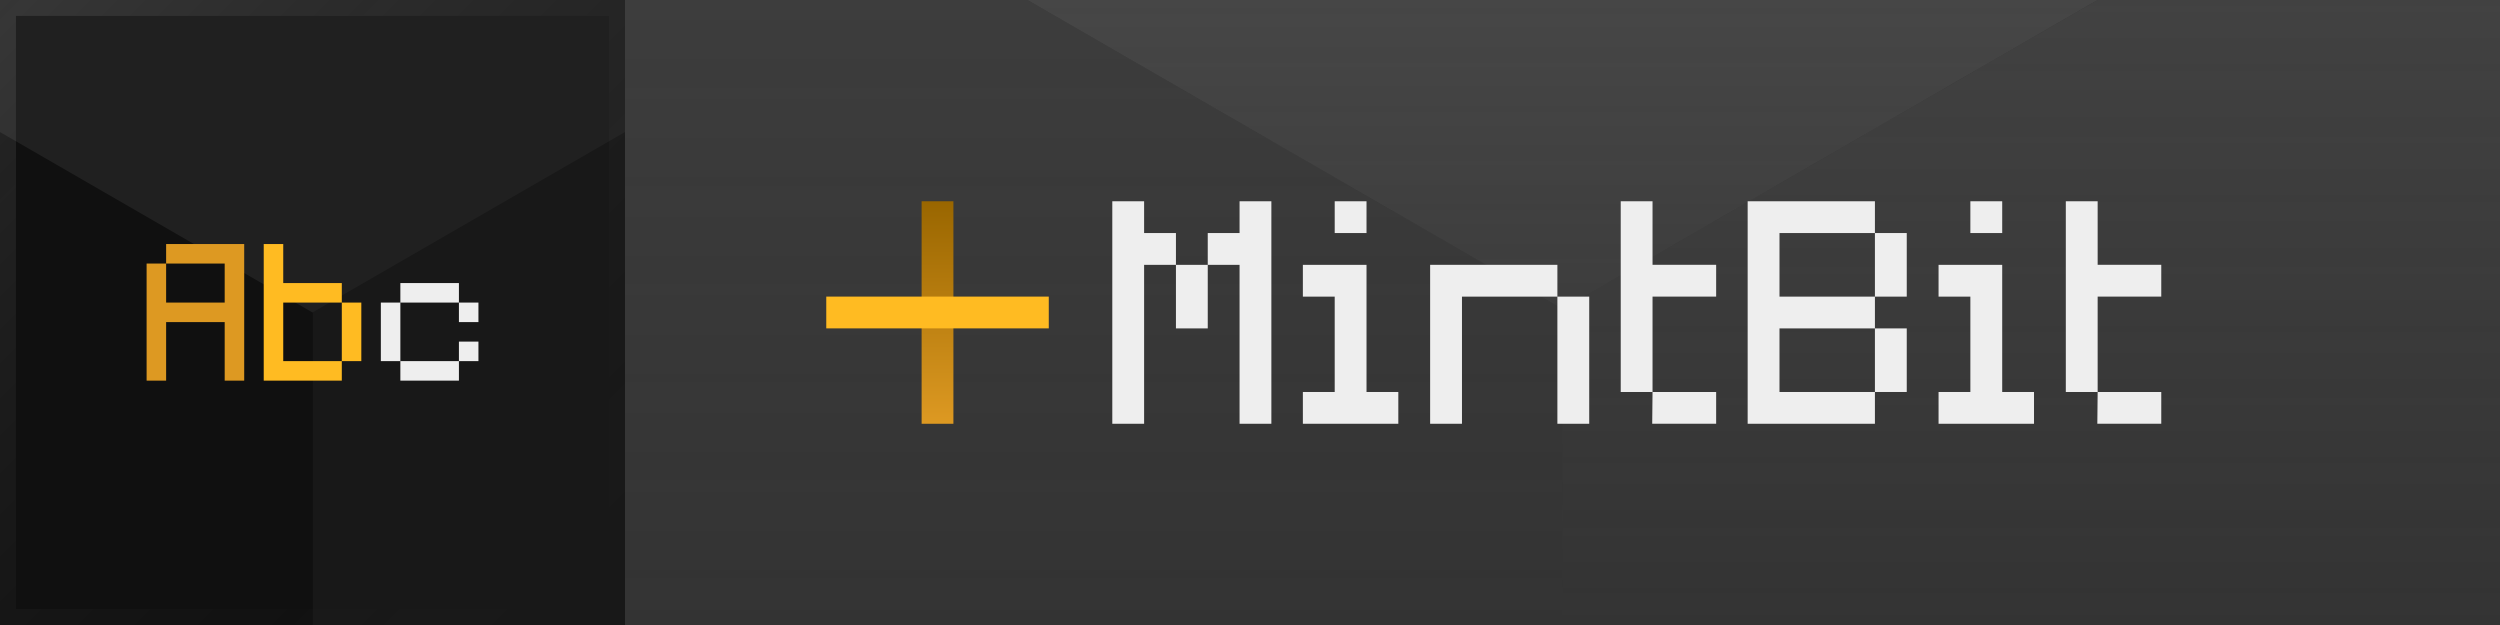 <?xml version="1.0" encoding="UTF-8" standalone="no"?>
<!DOCTYPE svg PUBLIC "-//W3C//DTD SVG 1.1//EN" "http://www.w3.org/Graphics/SVG/1.1/DTD/svg11.dtd">
<svg width="100%" height="100%" viewBox="0 0 2000 500" version="1.1" xmlns="http://www.w3.org/2000/svg" xmlns:xlink="http://www.w3.org/1999/xlink" xml:space="preserve" xmlns:serif="http://www.serif.com/" style="fill-rule:evenodd;clip-rule:evenodd;stroke-linejoin:round;stroke-miterlimit:2;">
    <rect x="0" y="0" width="2000" height="500" fill="#333333" stroke="none"/>
    <g transform="matrix(7.812,0,0,7.812,0,0)">
        <rect x="0" y="0" width="64" height="64"/>
        <clipPath id="_clip1">
            <rect x="0" y="0" width="64" height="64"/>
        </clipPath>
        <g clip-path="url(#_clip1)">
            <g opacity="0.25">
                <g transform="matrix(21.5,12.413,4.26996e-15,99.304,-54,-18)">
                    <rect x="0" y="0" width="4" height="1" style="fill:rgb(127,127,127);fill-opacity:0.5;"/>
                </g>
                <g transform="matrix(21.5,-12.413,-4.26996e-15,99.304,32,31.652)">
                    <rect x="0" y="0" width="4" height="1" style="fill:rgb(127,127,127);fill-opacity:0.75;"/>
                </g>
                <g transform="matrix(21.5,-12.413,86,49.652,-54,-17.652)">
                    <rect x="0" y="0" width="4" height="1" style="fill:rgb(127,127,127);"/>
                </g>
            </g>
            <g transform="matrix(0.538,0,0,0.538,39.773,14.769)">
                <path d="M-42.306,33.857L-31.159,33.857L-31.159,45L-27.444,45L-27.444,19L-42.306,19L-42.306,22.714L-31.159,22.714L-31.159,30.143L-42.306,30.143L-42.306,22.714L-46.021,22.714L-46.021,45L-42.306,45L-42.306,33.857Z" style="fill:rgb(221,153,34);fill-rule:nonzero;"/>
                <path d="M-5.151,41.286L-5.151,30.143L-8.866,30.143L-8.866,26.429L-20.013,26.429L-20.013,19L-23.728,19L-23.728,45L-8.866,45L-8.866,41.286L-20.013,41.286L-20.013,30.143L-8.866,30.143L-8.866,41.286L-5.151,41.286Z" style="fill:rgb(255,187,34);fill-rule:nonzero;"/>
                <path d="M2.28,45L13.427,45L13.427,41.286L17.142,41.286L17.142,37.571L13.427,37.571L13.427,41.286L2.28,41.286L2.28,45ZM-1.435,30.143L-1.435,41.286L2.28,41.286L2.28,30.143L-1.435,30.143ZM13.427,30.143L13.427,26.429L2.28,26.429L2.28,30.143L13.427,30.143L13.427,33.857L17.142,33.857L17.142,30.143L13.427,30.143Z" style="fill:rgb(238,238,238);fill-rule:nonzero;"/>
            </g>
            <path d="M64,0L0,0L0,64L64,64L64,0ZM62.367,1.633L62.367,62.367L1.633,62.367L1.633,1.633L62.367,1.633Z" style="fill:url(#_Linear2);"/>
        </g>
    </g>
    <g transform="matrix(8.721,0,0,8.721,970.93,-28.912)">
        <g opacity="0.25">
            <g transform="matrix(21.5,12.413,4.26996e-15,99.304,-54,-18)">
                <rect x="0" y="0" width="4" height="1" style="fill:url(#_Linear3);"/>
            </g>
            <g transform="matrix(21.5,-12.413,-4.26996e-15,99.304,32,31.652)">
                <rect x="0" y="0" width="4" height="1" style="fill:url(#_Linear4);"/>
            </g>
            <g transform="matrix(21.5,-12.413,86,49.652,-54,-18)">
                <rect x="0" y="0" width="4" height="1" style="fill:url(#_Linear5);"/>
            </g>
        </g>
    </g>
    <g transform="matrix(7.417,0,0,10.471,512.667,-174.059)">
        <path d="M30.286,32L30.286,49L33.714,49L33.714,32L30.286,32Z" style="fill:url(#_Linear6);"/>
    </g>
    <g transform="matrix(4.5414e-16,-7.417,10.471,6.41139e-16,325.941,487.333)">
        <path d="M30.286,32L30.286,49L33.714,49L33.714,32L30.286,32Z" style="fill:rgb(255,187,34);"/>
    </g>
    <g transform="matrix(20.244,0,0,20.225,1356.1,-874.486)">
        <path d="M-23.032,51.199L-23.032,60L-21.775,60L-21.775,53.714L-20.517,53.714L-20.517,52.456L-21.775,52.456L-21.775,51.199L-23.032,51.199ZM-18.003,53.714L-18.003,60L-16.746,60L-16.746,51.199L-18.003,51.199L-18.003,52.456L-19.26,52.456L-19.26,53.714L-18.003,53.714ZM-19.26,56.228L-19.26,53.714L-20.517,53.714L-20.517,56.228L-19.26,56.228Z" style="fill:rgb(238,238,238);fill-rule:nonzero;"/>
        <path d="M-15.501,60L-11.729,60L-11.729,58.743L-12.986,58.743L-12.986,53.714L-15.501,53.714L-15.501,54.971L-14.243,54.971L-14.243,58.743L-15.501,58.743L-15.501,60ZM-12.986,51.199L-14.243,51.199L-14.243,52.456L-12.986,52.456L-12.986,51.199Z" style="fill:rgb(238,238,238);fill-rule:nonzero;"/>
        <path d="M-4.185,60L-4.185,54.971L-5.443,54.971L-5.443,60L-4.185,60ZM-9.214,60L-9.214,54.971L-5.443,54.971L-5.443,53.713L-10.472,53.713L-10.472,60L-9.214,60Z" style="fill:rgb(238,238,238);fill-rule:nonzero;"/>
        <path d="M-1.683,53.713L-1.683,51.199L-2.94,51.199L-2.94,58.743L-1.683,58.743L-1.696,60L0.831,60L0.831,58.743L-1.683,58.743L-1.683,54.971L0.831,54.971L0.831,53.713L-1.683,53.713Z" style="fill:rgb(238,238,238);fill-rule:nonzero;"/>
        <path d="M2.076,51.199L2.076,60L7.105,60L7.105,58.743L3.334,58.743L3.334,56.228L7.105,56.228L7.105,54.971L3.334,54.971L3.334,52.456L7.105,52.456L7.105,51.199L2.076,51.199ZM8.363,58.743L8.363,56.228L7.105,56.228L7.105,58.743L8.363,58.743ZM8.363,54.971L8.363,52.456L7.105,52.456L7.105,54.971L8.363,54.971Z" style="fill:rgb(238,238,238);fill-rule:nonzero;"/>
        <path d="M9.62,60L13.392,60L13.392,58.743L12.135,58.743L12.135,53.714L9.62,53.714L9.62,54.971L10.877,54.971L10.877,58.743L9.62,58.743L9.62,60ZM12.135,51.199L10.877,51.199L10.877,52.456L12.135,52.456L12.135,51.199Z" style="fill:rgb(238,238,238);fill-rule:nonzero;"/>
        <path d="M15.907,53.713L15.907,51.199L14.649,51.199L14.649,58.743L15.907,58.743L15.894,60L18.421,60L18.421,58.743L15.907,58.743L15.907,54.971L18.421,54.971L18.421,53.713L15.907,53.713Z" style="fill:rgb(238,238,238);fill-rule:nonzero;"/>
    </g>
    <defs>
        <linearGradient id="_Linear2" x1="0" y1="0" x2="1" y2="0" gradientUnits="userSpaceOnUse" gradientTransform="matrix(64,64,-64,64,0,0)"><stop offset="0" style="stop-color:rgb(238,238,238);stop-opacity:0.11"/><stop offset="1" style="stop-color:rgb(17,17,17);stop-opacity:0"/></linearGradient>
        <linearGradient id="_Linear3" x1="0" y1="0" x2="1" y2="0" gradientUnits="userSpaceOnUse" gradientTransform="matrix(4.86228e-17,0.577,-2.667,0.333,4,-0.285)"><stop offset="0" style="stop-color:rgb(127,127,127);stop-opacity:0.5"/><stop offset="1" style="stop-color:rgb(127,127,127);stop-opacity:0"/></linearGradient>
        <linearGradient id="_Linear4" x1="0" y1="0" x2="1" y2="0" gradientUnits="userSpaceOnUse" gradientTransform="matrix(2.7795e-16,0.577,-2.667,-0.333,0,-0.285)"><stop offset="0" style="stop-color:rgb(127,127,127);stop-opacity:0.75"/><stop offset="1" style="stop-color:rgb(127,127,127);stop-opacity:0"/></linearGradient>
        <linearGradient id="_Linear5" x1="0" y1="0" x2="1" y2="0" gradientUnits="userSpaceOnUse" gradientTransform="matrix(-2.309,0.577,-1.333,-0.333,1.141,0.715)"><stop offset="0" style="stop-color:rgb(127,127,127);stop-opacity:1"/><stop offset="1" style="stop-color:rgb(127,127,127);stop-opacity:0"/></linearGradient>
        <linearGradient id="_Linear6" x1="0" y1="0" x2="1" y2="0" gradientUnits="userSpaceOnUse" gradientTransform="matrix(1.46958e-15,-17,24,1.04095e-15,32,49)"><stop offset="0" style="stop-color:rgb(221,153,34);stop-opacity:1"/><stop offset="1" style="stop-color:rgb(153,102,0);stop-opacity:1"/></linearGradient>
    </defs>
</svg>
